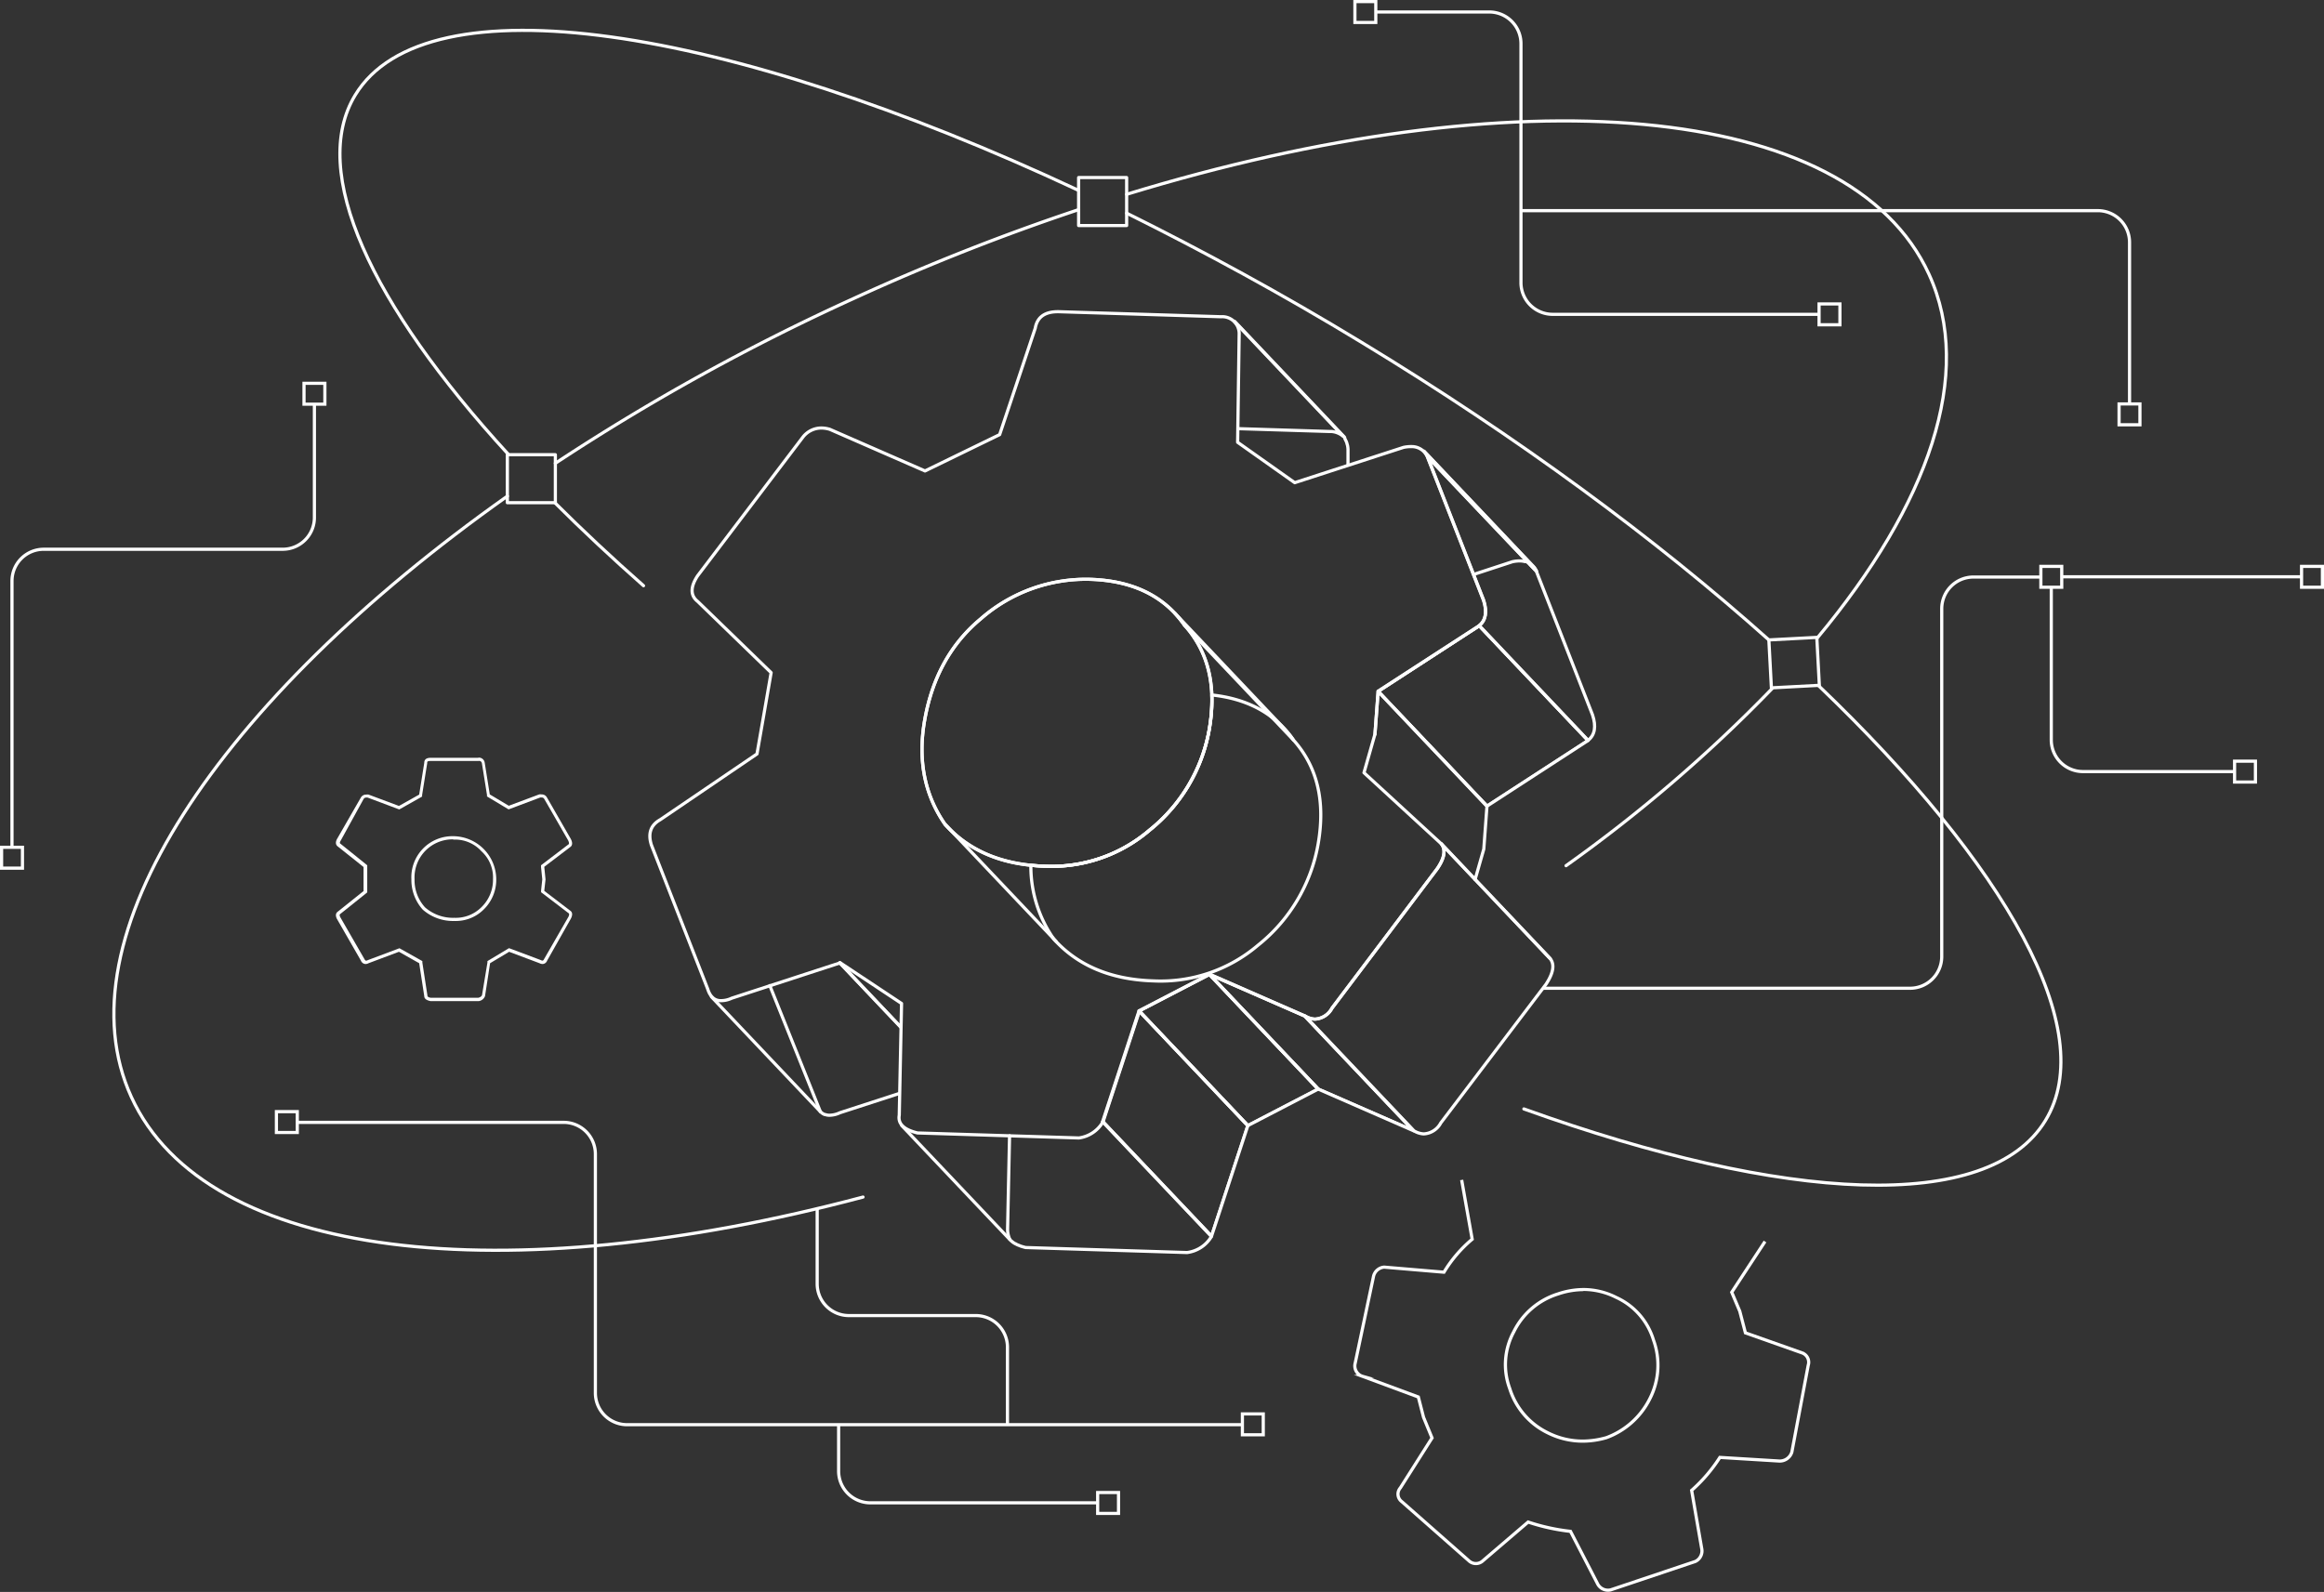 <svg xmlns="http://www.w3.org/2000/svg" xmlns:xlink="http://www.w3.org/1999/xlink" width="366.41" height="251.05" viewBox="0 0 366.41 251.05"><rect x="0" y="0" width="366.41" height="251.05" fill="#333333" stroke="none"/><defs><style>.cls-1,.cls-2,.cls-3,.cls-4,.cls-6{fill:none;stroke:#fff}.cls-1,.cls-2,.cls-3,.cls-4{stroke-linecap:round;stroke-linejoin:round;stroke-width:.5px}.cls-2{clip-path:url(#clip-path)}.cls-3{clip-path:url(#clip-path-2)}.cls-4{clip-path:url(#clip-path-3)}.cls-5{fill:#fff}.cls-6{stroke-miterlimit:10;stroke-width:.5px}.cls-7{isolation:isolate}.cls-8{clip-path:url(#clip-path-4)}.cls-9{clip-path:url(#clip-path-5)}.cls-10{clip-path:url(#clip-path-6)}.cls-11{clip-path:url(#clip-path-7)}.cls-12{clip-path:url(#clip-path-8)}.cls-13{clip-path:url(#clip-path-9)}</style><clipPath id="clip-path"><path d="M215.05,121.86l12.2,11.22c.73.93.5,2.28-.71,4L210,159a3.23,3.23,0,0,1-2.7,1.72,3.31,3.31,0,0,1-1.55-.5l-15-6.57-11.09,5.76-5.73,17.45a5.19,5.19,0,0,1-3.82,2.6l-25.45-.79q-3.24-.78-2.88-2.8l.36-17.62-9.66-6.41-17.12,5.58a4,4,0,0,1-1.72.39c-1,0-1.69-.65-2.07-1.87l-8.86-22.66q-.88-2.73,1.37-4l15.27-10.38,1.06-6.07,1.17-6.75L110,94.85c-1.18-.93-1.17-2.29,0-4.06L126.6,68.92a3.69,3.69,0,0,1,3-1.42,4.67,4.67,0,0,1,1.24.21l15,6.56,11.77-5.73,5.61-16.78c.32-1.81,1.59-2.67,3.82-2.6l25.46.79a2.67,2.67,0,0,1,2.87,2.8l-.24,17,9,6.37,17.13-5.56a5.4,5.4,0,0,1,1.28-.13,2.67,2.67,0,0,1,2.5,1.6l8.86,22.66q.87,2.73-.7,4L217.28,109l-.5,6.78Z" class="cls-1"/></clipPath><clipPath id="clip-path-2"><path d="M181.14,131a26.15,26.15,0,0,0,9.52-16q1.76-10.12-3.9-16.4-4.84-6.93-14.9-7.24a25.16,25.16,0,0,0-17.25,6.25q-7.06,5.88-8.83,16Q144.14,123,149,130q5.65,6.28,15.69,6.6a23.74,23.74,0,0,0,16.46-5.6" class="cls-2"/></clipPath><clipPath id="clip-path-3"><path d="M202.35,114.77a15.44,15.44,0,0,1,1.57,1.92l-17.16-18.1a16.32,16.32,0,0,0-1.56-1.92Z" class="cls-3"/></clipPath><clipPath id="clip-path-4"><polygon points="205.7 160.22 222.86 178.32 207.83 171.75 190.67 153.65 205.7 160.22" class="cls-1"/></clipPath><clipPath id="clip-path-5"><polygon points="190.67 153.65 207.83 171.75 196.74 177.51 179.58 159.41 190.67 153.65" class="cls-1"/></clipPath><clipPath id="clip-path-6"><polygon points="179.58 159.41 196.74 177.51 191.01 194.96 173.85 176.86 179.58 159.41" class="cls-1"/></clipPath><clipPath id="clip-path-7"><path d="M224.53,71.19l17.16,18.1a3.45,3.45,0,0,1,.53.78L225.06,72A3,3,0,0,0,224.53,71.19Z" class="cls-1"/></clipPath><clipPath id="clip-path-8"><polygon points="233.22 98.68 250.38 116.78 234.44 127.13 217.28 109.03 233.22 98.68" class="cls-1"/></clipPath><clipPath id="clip-path-9"><path d="M166.5,148.45l-17.16-18.1c-.12-.12-.23-.25-.35-.38l17.16,18.1C166.26,148.2,166.38,148.32,166.5,148.45Z" class="cls-4"/></clipPath></defs><title>アセット 4</title><g id="レイヤー_2" data-name="レイヤー 2"><g id="レイヤー_1-2" data-name="レイヤー 1"><path d="M249.65,203.59a11.29,11.29,0,0,1,5.06,1.23,10.64,10.64,0,0,1,5.76,6.6,11.39,11.39,0,0,1-.55,9,12.24,12.24,0,0,1-6.73,6.07,13.62,13.62,0,0,1-3.67.53,11.93,11.93,0,0,1-5.4-1.3,11.32,11.32,0,0,1-5.85-6.82,10.59,10.59,0,0,1,.62-8.75,11.34,11.34,0,0,1,6.83-5.85,12.27,12.27,0,0,1,3.93-.68m0-.5a13,13,0,0,0-4.09.7,11.82,11.82,0,0,0-7.12,6.1,11.07,11.07,0,0,0-.65,9.14,11.83,11.83,0,0,0,6.1,7.11,12.54,12.54,0,0,0,5.63,1.35,13.75,13.75,0,0,0,3.8-.55,12.66,12.66,0,0,0,7.05-6.32,11.83,11.83,0,0,0,.57-9.36,11,11,0,0,0-6-6.89,11.66,11.66,0,0,0-5.26-1.28Z" class="cls-5"/><path d="M278.28,195.79l-5.25,8,1.27,3,.89,3.41,9,3.18a1.57,1.57,0,0,1,.9,1.93L282.51,229a2,2,0,0,1-2,1.41l-9.35-.57a24.63,24.63,0,0,1-4.45,5.2l1.58,9.13a1.84,1.84,0,0,1-1,2.08l-13.35,4.48a1.84,1.84,0,0,1-2.08-1l-4.25-8.23a32,32,0,0,1-6.68-1.47l-7.12,6.1a1.61,1.61,0,0,1-2.23,0L221,236.8a1.47,1.47,0,0,1-.22-2.15l5-7.88-1.34-3.26-.82-3.2-8.77-3.25a1.71,1.71,0,0,1-1.19-2.07l2.87-13.59a1.89,1.89,0,0,1,1.7-1.57l9.43.8a20.87,20.87,0,0,1,4.45-5.2l-1.66-9.35" class="cls-6"/><path d="M71.48,132.41a5.61,5.61,0,0,1,4.42,1.83l0,0,0,0a5.61,5.61,0,0,1,1.83,4.42,6,6,0,0,1-1.85,4.43,5.7,5.7,0,0,1-4.24,1.65,6.68,6.68,0,0,1-4.63-1.65,6.36,6.36,0,0,1-1.65-4.43,6,6,0,0,1,6.08-6.29m0-.5a6.48,6.48,0,0,0-6.58,6.79,7,7,0,0,0,1.79,4.79,7.22,7.22,0,0,0,5,1.79,6.22,6.22,0,0,0,4.59-1.79,6.54,6.54,0,0,0,2-4.79,6.83,6.83,0,0,0-6.79-6.79Z" class="cls-5"/><path d="M75.47,120a.44.44,0,0,1,.51.37l.8,5,0,.23.2.12,3,1.8.2.12.23-.08,4.76-1.79a.93.93,0,0,1,.23,0,.43.43,0,0,1,.39.19l3.78,6.56c.08.17.2.47.1.61l-4.15,3.16-.22.17,0,.28.2,1.94-.19,1.75,0,.28.23.17,4.15,3.17c.1.13,0,.43-.09.57l-3.81,6.62c-.12.25-.22.25-.26.25a.54.54,0,0,1-.26-.08h0l-4.79-1.8-.23-.08-.2.12-3,1.8-.2.12,0,.23L76,156.93c-.06.14-.18.31-.58.42H67.94c-.15,0-.55-.13-.55-.29V157l-.8-5.19,0-.24-.21-.12-3.19-1.79-.21-.12-.21.08-4.79,1.8h0a.57.57,0,0,1-.27.08s-.13,0-.27-.28l-3.78-6.56c-.2-.4-.08-.49.06-.58l4-3.2.18-.15v-4.27l-.18-.15-4-3.22c-.11-.07-.23-.15,0-.53L57.33,126a.45.45,0,0,1,.41-.22.86.86,0,0,1,.22,0l4.77,1.79.21.08.21-.11,3.19-1.8.21-.12,0-.24.8-5v-.07c0-.16,0-.3.5-.3h7.58m0-.5H67.89c-.66,0-1,.26-1,.8l-.8,5-3.19,1.79-4.79-1.79a1.26,1.26,0,0,0-.37,0,.94.94,0,0,0-.83.44l-3.79,6.59c-.26.53-.2.93.2,1.2l4,3.19v3.79l-4,3.2c-.4.26-.46.66-.2,1.19l3.79,6.59a.81.81,0,0,0,.71.53,1.09,1.09,0,0,0,.49-.13l4.79-1.8,3.19,1.8.8,5.19c0,.4.34.66,1,.79h7.58a1.24,1.24,0,0,0,1-.79l.8-5.19,3-1.8,4.79,1.8a1.09,1.09,0,0,0,.49.13.8.8,0,0,0,.71-.53L90,144.88c.27-.53.27-.93,0-1.19l-4.19-3.2.2-1.79-.2-2L90,133.51q.4-.4,0-1.2l-3.79-6.59a.92.92,0,0,0-.82-.44,1.33,1.33,0,0,0-.38,0l-4.79,1.79-3-1.79-.8-5a.93.93,0,0,0-1-.8Z" class="cls-5"/><path d="M279.39,108.6a233.29,233.29,0,0,1-32.48,27.92" class="cls-1"/><path d="M177.64,30.64C239,11.87,291.58,15.83,304.13,43.25c7.17,15.66,0,36.23-17.61,57.36" class="cls-1"/><path d="M87.56,73.06a344.25,344.25,0,0,1,46.93-25.94,353.6,353.6,0,0,1,35.57-14.06" class="cls-1"/><path d="M136.07,188.78C79.59,203.8,32.49,198.73,20.71,173,9.27,148,34.34,110.55,80,78.24" class="cls-1"/><path d="M286.75,108.16c29.6,28.33,44.34,54.39,35.75,68.53-8.94,14.74-41.06,13-82.24-1.81" class="cls-1"/><path d="M177.64,33.62c12.09,6,24.52,12.76,37,20.35,24.73,15,46.6,31.18,64.2,46.91" class="cls-1"/><path d="M80.11,71.61C58.48,48,48.67,27.1,56,15c11.15-18.37,58.25-11.12,114,15" class="cls-1"/><path d="M101.46,92.37Q94,85.79,87.52,79.32" class="cls-1"/><rect width="7.57" height="7.57" x="279.07" y="100.73" class="cls-1" transform="translate(-5.12 15.08) rotate(-3.03)"/><rect width="7.57" height="7.57" x="170.06" y="28" class="cls-1"/><rect width="7.57" height="7.57" x="79.99" y="71.71" class="cls-1"/><g class="cls-7"><g class="cls-7"><line x1="227.25" x2="244.41" y1="133.08" y2="151.18" class="cls-1"/></g><path d="M244.41,151.18l-17.16-18.1c.73.93.5,2.28-.71,4L210,159a3.23,3.23,0,0,1-2.7,1.72,3.31,3.31,0,0,1-1.55-.5l17.16,18.1a3.31,3.31,0,0,0,1.55.5,3.24,3.24,0,0,0,2.7-1.73l16.59-21.87C244.91,153.46,245.14,152.11,244.41,151.18Z" class="cls-1"/><g class="cls-7"><g class="cls-8"><polygon points="205.7 160.22 222.86 178.32 207.83 171.75 190.67 153.65 205.7 160.22" class="cls-1"/></g><polygon points="205.7 160.22 222.86 178.32 207.83 171.75 190.67 153.65 205.7 160.22" class="cls-1"/></g><g class="cls-7"><g class="cls-9"><polygon points="190.67 153.65 207.83 171.75 196.74 177.51 179.58 159.41 190.67 153.65" class="cls-1"/></g><polygon points="190.67 153.65 207.83 171.75 196.74 177.51 179.58 159.41 190.67 153.65" class="cls-1"/></g><g class="cls-7"><g class="cls-10"><polygon points="179.58 159.41 196.74 177.51 191.01 194.96 173.85 176.86 179.58 159.41" class="cls-1"/></g><polygon points="179.58 159.41 196.74 177.51 191.01 194.96 173.85 176.86 179.58 159.41" class="cls-1"/></g><path d="M142.18,177.51l17.16,18.1,0,0c.07.07.16.13.24.2a1.24,1.24,0,0,0,.18.14,3.21,3.21,0,0,0,.31.19c.08,0,.14.08.22.11a4.27,4.27,0,0,0,.43.18l.22.09c.24.08.49.15.77.22l25.45.79A5.21,5.21,0,0,0,191,195l-17.16-18.1" class="cls-1"/><path d="M159.2,195.44a3.88,3.88,0,0,1-.34-1.7l.31-14.62" class="cls-1"/><g class="cls-7"><line x1="141.99" x2="132.4" y1="161.95" y2="151.84" class="cls-1"/></g><line x1="141.99" x2="132.4" y1="161.95" y2="151.84" class="cls-1"/><path d="M112.26,157.28l-.08-.07,17.16,18.1a.27.27,0,0,1,.08.07l.08.07a1.79,1.79,0,0,0,.51.31l.07,0a2.2,2.2,0,0,0,.64.12,4,4,0,0,0,1.71-.4l9.24-3" class="cls-1"/><g class="cls-7"><line x1="121.37" x2="129.34" y1="155.43" y2="175.31" class="cls-1"/></g><path d="M195.21,67.6l14.48.45.24,0a3.22,3.22,0,0,1,1.87.78l-17.16-18.1,0,0" class="cls-1"/><path d="M212.53,73.34l0-2.49a3.88,3.88,0,0,0-.08-.62l-.06-.19a2.15,2.15,0,0,0-.11-.36,1.11,1.11,0,0,0-.09-.19,2.44,2.44,0,0,0-.14-.28L212,69c0-.06-.09-.13-.15-.19l-17.16-18.1" class="cls-1"/><g class="cls-7"><g class="cls-11"><g class="cls-7"><path d="M222.56,70.38l17.16,18.1a2.66,2.66,0,0,1,2.5,1.59L225.06,72A2.67,2.67,0,0,0,222.56,70.38Z" class="cls-1"/></g><path d="M224.53,71.19l17.16,18.1a3.45,3.45,0,0,1,.53.78L225.06,72A3,3,0,0,0,224.53,71.19Z" class="cls-1"/></g><path d="M224.53,71.19l17.16,18.1a3.45,3.45,0,0,1,.53.78L225.06,72A3,3,0,0,0,224.53,71.19Z" class="cls-1"/></g><path d="M232.34,90.59l6.1-2h0a5.4,5.4,0,0,1,1.28-.13,3.38,3.38,0,0,1,.73.11l.18,0a2.32,2.32,0,0,1,.39.18l0,0,.14.08-.12-.05,1.2,1.25a2.74,2.74,0,0,0-1-1.14,2.48,2.48,0,0,1,.44.36l-17.16-18.1" class="cls-1"/><path d="M251.08,112.73l-8.86-22.66L225.06,72l8.86,22.66q.87,2.73-.7,4l17.16,18.1Q252,115.48,251.08,112.73Z" class="cls-1"/><g class="cls-7"><g class="cls-12"><polygon points="233.22 98.68 250.38 116.78 234.44 127.13 217.28 109.03 233.22 98.68" class="cls-1"/></g><polygon points="233.22 98.68 250.38 116.78 234.44 127.13 217.28 109.03 233.22 98.68" class="cls-1"/></g><polyline points="232.57 138.7 233.94 133.9 234.44 127.13 217.28 109.03 216.78 115.81" class="cls-1"/><g class="cls-7"><g class="cls-13"><path d="M181.14,131a26.15,26.15,0,0,0,9.52-16q1.76-10.12-3.9-16.4-4.84-6.93-14.9-7.24a25.16,25.16,0,0,0-17.25,6.25q-7.06,5.88-8.83,16Q144.14,123,149,130q5.65,6.28,15.69,6.6a23.74,23.74,0,0,0,16.46-5.6" class="cls-1"/><path d="M166.5,148.45l-17.16-18.1c-.12-.12-.23-.25-.35-.38l17.16,18.1C166.26,148.2,166.38,148.32,166.5,148.45Z" class="cls-1"/></g><path d="M215.05,121.86l12.2,11.22c.73.93.5,2.28-.71,4L210,159a3.23,3.23,0,0,1-2.7,1.72,3.31,3.31,0,0,1-1.55-.5l-15-6.57-11.09,5.76-5.73,17.45a5.19,5.19,0,0,1-3.82,2.6l-25.45-.79q-3.24-.78-2.88-2.8l.36-17.62-9.66-6.41-17.12,5.58a4,4,0,0,1-1.72.39c-1,0-1.69-.65-2.07-1.87l-8.86-22.66q-.88-2.73,1.37-4l15.27-10.38,1.06-6.07,1.17-6.75L110,94.85c-1.18-.93-1.17-2.29,0-4.06L126.6,68.92a3.69,3.69,0,0,1,3-1.42,4.67,4.67,0,0,1,1.24.21l15,6.56,11.77-5.73,5.61-16.78c.32-1.81,1.59-2.67,3.82-2.6l25.46.79a2.67,2.67,0,0,1,2.87,2.8l-.24,17,9,6.37,17.13-5.56a5.4,5.4,0,0,1,1.28-.13,2.67,2.67,0,0,1,2.5,1.6l8.86,22.66q.87,2.73-.7,4L217.28,109l-.5,6.78Z" class="cls-1"/><path d="M181.14,131a26.15,26.15,0,0,0,9.52-16q1.76-10.12-3.9-16.4-4.84-6.93-14.9-7.24a25.16,25.16,0,0,0-17.25,6.25q-7.06,5.88-8.83,16Q144.14,123,149,130q5.65,6.28,15.69,6.6a23.74,23.74,0,0,0,16.46-5.6" class="cls-1"/><path d="M202.35,114.77a15.44,15.44,0,0,1,1.57,1.92l-17.16-18.1a16.32,16.32,0,0,0-1.56-1.92Z" class="cls-1"/><path d="M166.5,148.45l-17.16-18.1c-.12-.12-.23-.25-.35-.38l17.16,18.1C166.26,148.2,166.38,148.32,166.5,148.45Z" class="cls-1"/></g><path d="M203.92,116.69c-2.89-4.14-7.19-6.49-12.87-7.09A26.24,26.24,0,0,1,181.14,131a23.74,23.74,0,0,1-16.46,5.6c-.73,0-1.45-.08-2.15-.16a20,20,0,0,0,3.62,11.66q5.65,6.28,15.69,6.59a23.69,23.69,0,0,0,16.46-5.59,26.18,26.18,0,0,0,9.52-16Q209.58,123,203.92,116.69Z" class="cls-1"/></g><path d="M1.89,133.62v-42a5,5,0,0,1,5-5H44.57a5,5,0,0,0,5-5V63.74" class="cls-6"/><rect width="3.29" height="3.29" x=".25" y="133.62" class="cls-6" transform="translate(-133.37 137.16) rotate(-90)"/><rect width="3.29" height="3.29" x="47.92" y="60.45" class="cls-6" transform="translate(-12.52 111.66) rotate(-90)"/><path d="M321.77,91H311.14a5,5,0,0,0-5,5v54.85a5,5,0,0,1-5,5H243.26" class="cls-6"/><line x1="362.87" x2="325.06" y1="90.96" y2="90.96" class="cls-6"/><rect width="3.29" height="3.29" x="362.87" y="89.32" class="cls-6"/><rect width="3.29" height="3.29" x="352.31" y="120.04" class="cls-6"/><rect width="3.29" height="3.29" x="321.77" y="89.32" class="cls-6"/><path d="M323.41,92.6v24.08a5,5,0,0,0,5,5h23.9" class="cls-6"/><path d="M46.87,177h42a5,5,0,0,1,5,5v37.68a5,5,0,0,0,5,5h97" class="cls-6"/><rect width="3.29" height="3.29" x="43.58" y="175.31" class="cls-6" transform="translate(-131.73 222.18) rotate(-90)"/><rect width="3.29" height="3.29" x="195.88" y="222.98" class="cls-6" transform="translate(-27.1 422.15) rotate(-90)"/><rect width="3.29" height="3.29" x="173.06" y="235.39" class="cls-6" transform="translate(-62.33 411.73) rotate(-90)"/><path d="M132.22,224.63V232a5,5,0,0,0,5,5h35.84" class="cls-6"/><path d="M128.84,190.61v11.86a5,5,0,0,0,5,5h20a5,5,0,0,1,5,5v12.16" class="cls-6"/><rect width="3.29" height="3.29" x="334.1" y="63.71" class="cls-6" transform="translate(671.49 130.7) rotate(180)"/><path d="M286.8,49.57h-42a5,5,0,0,1-5-5V6.89a5,5,0,0,0-5-5H216.92" class="cls-6"/><rect width="3.29" height="3.29" x="286.8" y="47.92" class="cls-6" transform="translate(576.89 99.14) rotate(180)"/><rect width="3.29" height="3.29" x="213.63" y=".25" class="cls-6" transform="translate(430.54 3.79) rotate(180)"/><path d="M239.83,33.22h90.92a5,5,0,0,1,5,5V63.71" class="cls-6"/></g></g></svg>